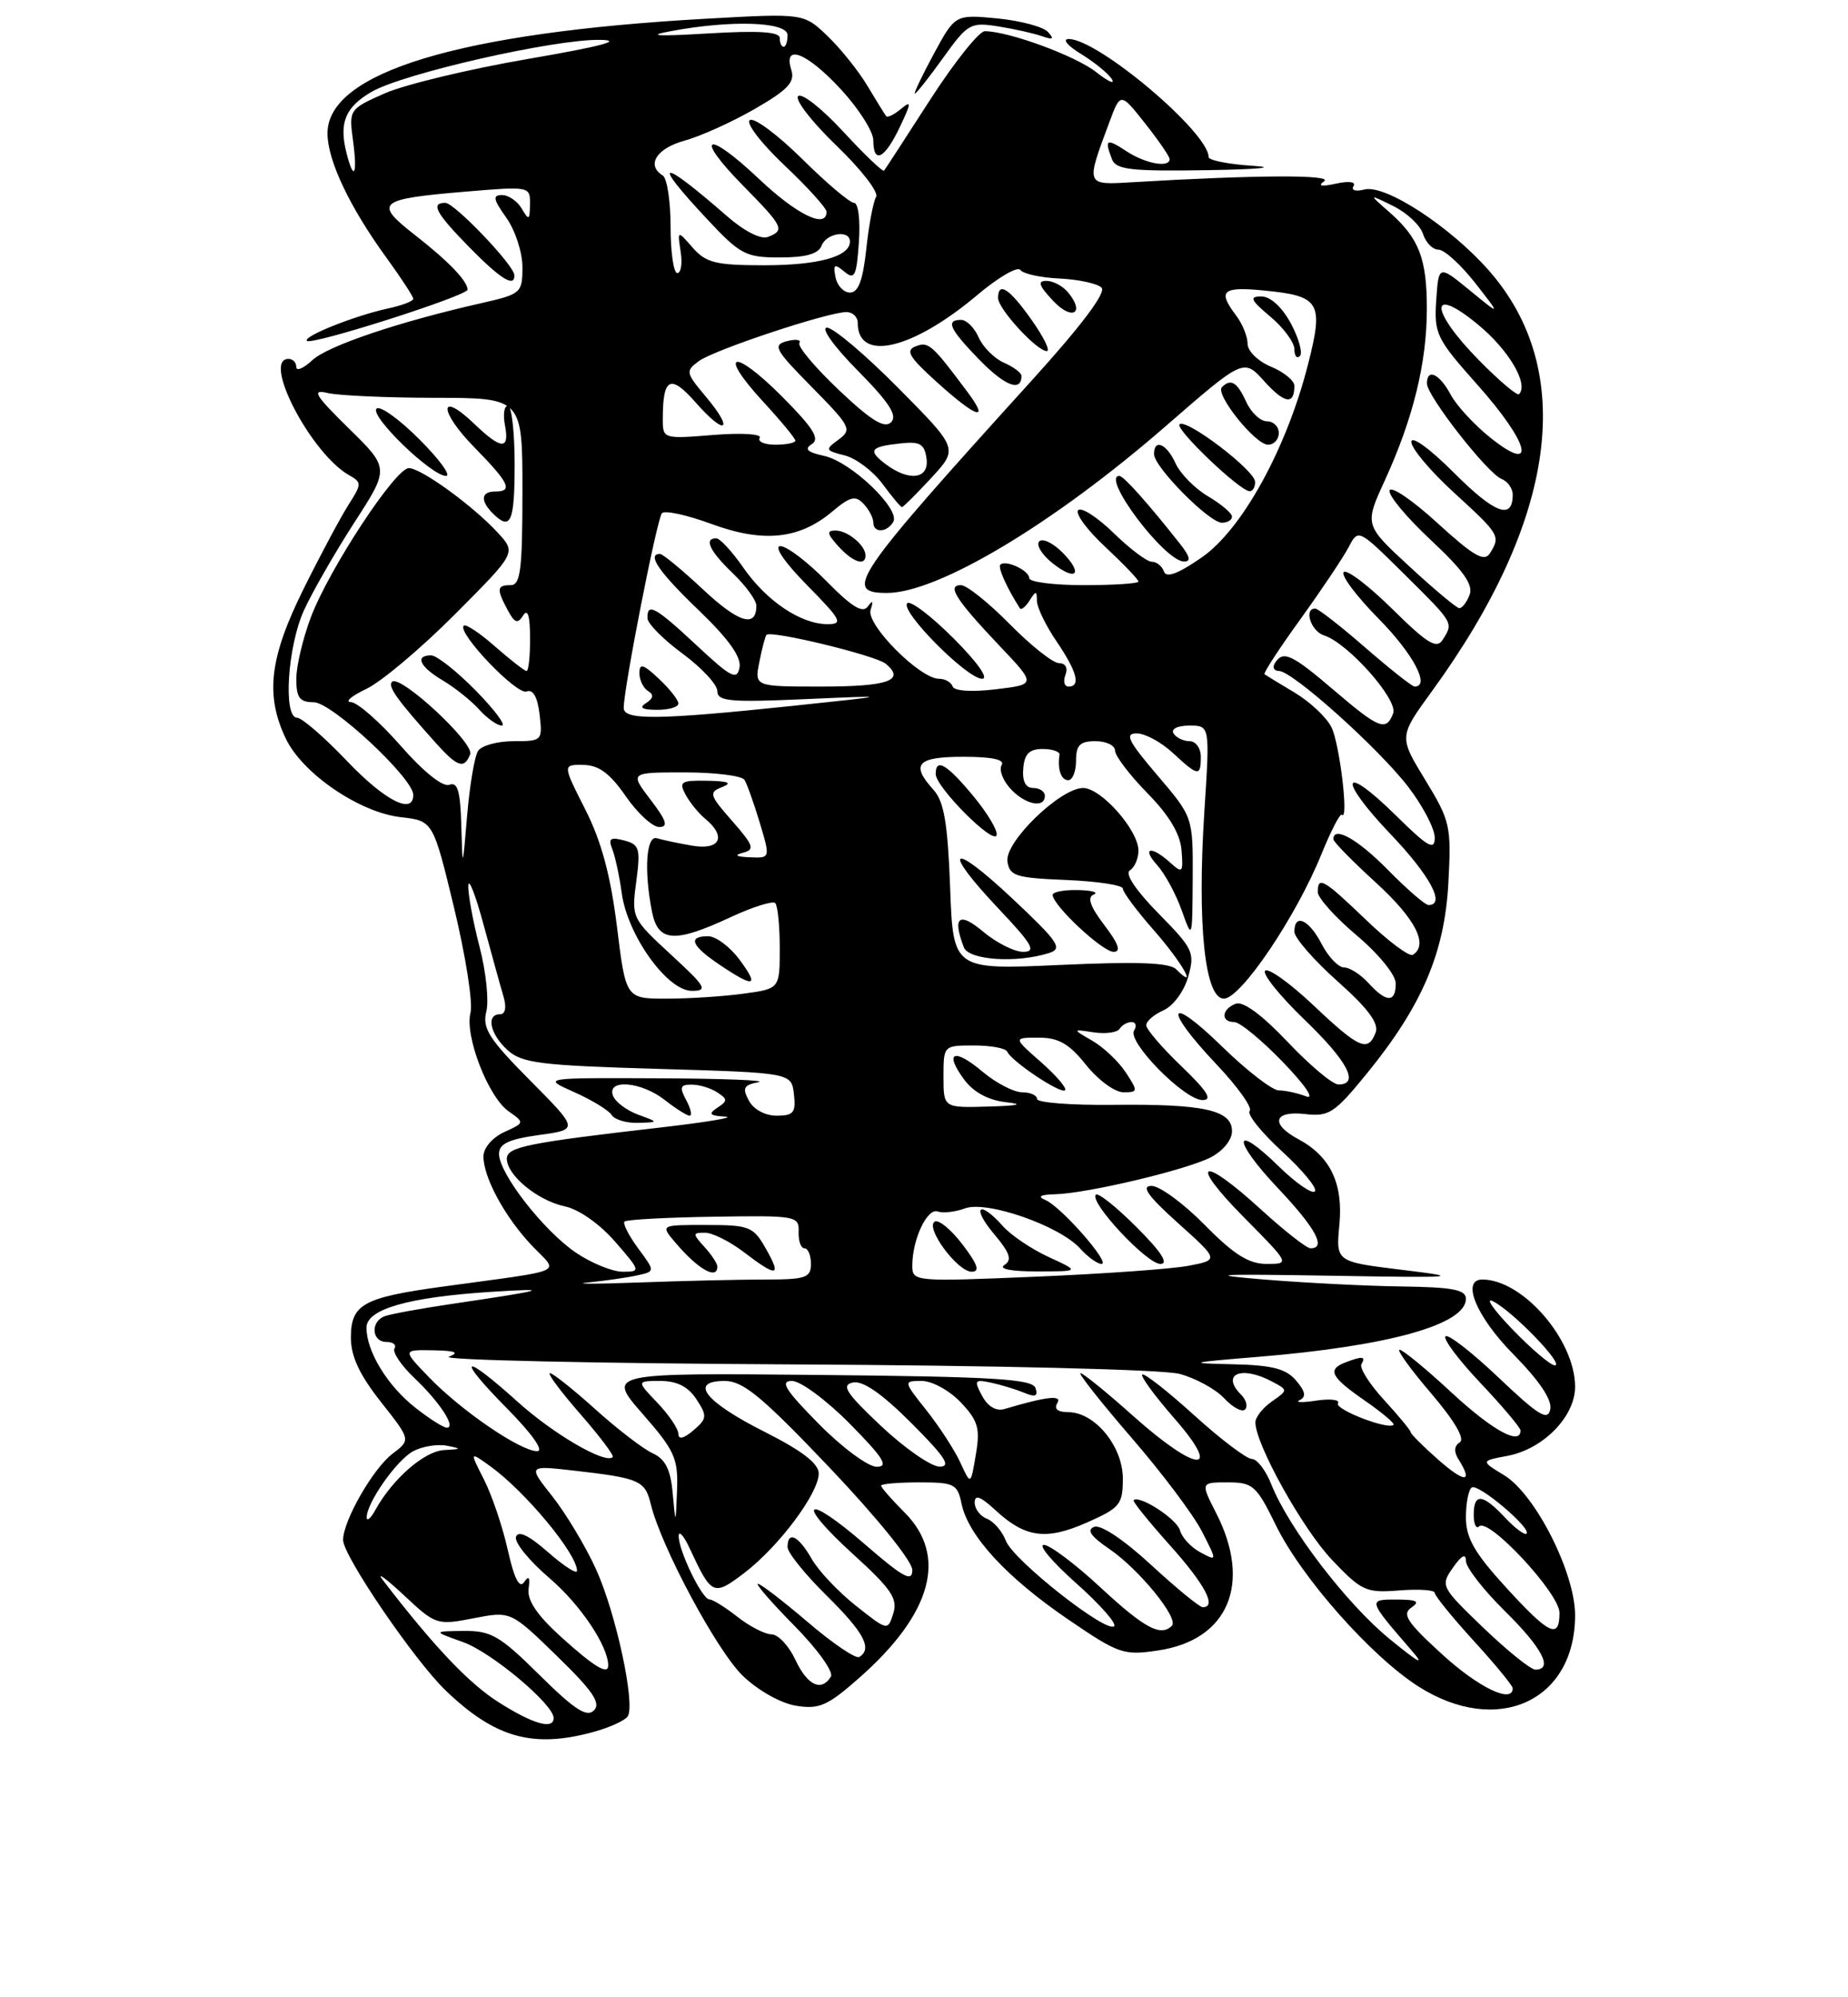 <?xml version="1.0" encoding="UTF-8" standalone="no"?>
<!DOCTYPE svg PUBLIC "-//W3C//DTD SVG 1.1//EN" "http://www.w3.org/Graphics/SVG/1.1/DTD/svg11.dtd" >
<svg xmlns="http://www.w3.org/2000/svg" xmlns:xlink="http://www.w3.org/1999/xlink" version="1.1" viewBox="0 0 237 256">
 <g >
 <path fill="currentColor"
d=" M 76.21 221.96 C 78.26 221.39 80.19 220.50 80.51 219.98 C 81.50 218.38 79.00 206.79 76.45 201.16 C 75.12 198.23 72.60 194.03 70.86 191.82 C 67.69 187.82 67.69 187.82 73.59 188.49 C 82.02 189.45 82.73 189.76 83.46 192.79 C 84.79 198.26 91.94 211.59 95.26 214.79 C 97.21 216.67 100.13 218.31 102.09 218.63 C 105.06 219.11 106.13 218.64 110.19 215.06 C 119.54 206.83 121.57 199.42 116.00 193.85 C 114.35 192.20 113.00 190.66 113.00 190.42 C 113.00 190.19 115.19 190.00 117.88 190.00 C 122.39 190.00 122.79 190.20 123.32 192.75 C 124.17 196.83 129.06 202.15 136.89 207.50 C 143.49 212.01 144.09 212.21 148.55 211.54 C 157.53 210.20 160.58 202.97 155.98 193.96 C 153.96 190.00 153.96 190.00 157.45 190.00 C 160.69 190.00 161.13 190.40 163.64 195.52 C 166.92 202.22 175.88 212.33 181.94 216.18 C 192.05 222.59 202.00 218.04 202.00 207.02 C 202.00 201.58 196.90 191.52 192.91 189.09 C 189.88 187.25 189.88 187.25 193.33 186.60 C 197.91 185.74 202.00 181.57 202.00 177.75 C 202.00 171.75 195.30 164.00 190.10 164.00 C 187.35 164.00 189.34 168.78 194.10 173.60 C 197.41 176.96 199.06 179.41 198.82 180.63 C 198.51 182.17 197.33 181.45 192.21 176.59 C 188.79 173.34 185.71 170.95 185.38 171.28 C 185.05 171.62 187.08 174.32 189.89 177.29 C 192.70 180.26 195.00 182.99 195.00 183.35 C 195.00 185.32 191.42 183.35 186.17 178.50 C 182.91 175.47 179.90 173.00 179.49 173.00 C 179.09 173.00 180.91 175.52 183.54 178.59 C 186.55 182.12 187.91 184.44 187.21 184.87 C 186.49 185.31 186.43 186.07 187.04 187.03 C 188.96 190.07 187.89 190.11 184.48 187.12 C 182.55 185.42 180.95 183.83 180.92 183.57 C 180.90 183.32 179.34 181.44 177.47 179.40 C 175.60 177.36 174.31 175.31 174.60 174.84 C 175.21 173.84 174.72 173.79 172.58 174.61 C 170.17 175.53 170.64 176.48 175.02 179.51 C 177.23 181.04 178.89 182.44 178.72 182.62 C 178.02 183.31 171.11 180.63 171.59 179.86 C 171.87 179.40 170.61 179.25 168.80 179.52 C 166.98 179.80 166.03 179.76 166.69 179.45 C 167.54 179.03 167.41 178.34 166.21 176.94 C 164.92 175.42 163.13 174.97 158.03 174.86 C 152.12 174.73 152.43 174.64 161.37 173.91 C 178.11 172.53 188.00 169.77 188.00 166.47 C 188.00 165.30 186.30 164.98 179.75 164.89 C 175.21 164.83 167.22 164.42 162.00 163.99 C 154.40 163.36 156.09 163.27 170.50 163.51 C 186.97 163.79 187.77 163.73 179.91 162.77 C 171.32 161.73 171.32 161.73 171.77 157.00 C 172.28 151.69 170.61 148.20 166.49 146.00 C 162.87 144.06 163.35 142.33 167.37 142.79 C 170.43 143.15 171.15 142.68 175.30 137.59 C 182.38 128.90 185.27 122.13 185.75 113.14 C 186.14 105.88 185.99 105.22 182.78 99.96 C 179.40 94.42 179.40 94.42 183.63 88.61 C 199.67 66.58 202.25 47.52 190.94 34.67 C 185.96 29.01 177.64 23.60 174.98 24.29 C 173.87 24.58 173.25 24.40 173.58 23.87 C 173.93 23.30 173.02 23.17 171.33 23.54 C 169.45 23.95 168.94 23.85 169.82 23.23 C 171.04 22.37 160.92 22.42 145.16 23.36 C 139.20 23.72 139.23 23.80 142.27 15.67 C 143.70 11.83 143.70 11.83 146.85 15.81 C 148.58 18.00 150.00 20.06 150.00 20.39 C 150.00 21.55 146.91 20.99 144.46 19.38 C 141.88 17.69 141.62 17.83 142.61 20.42 C 143.12 21.75 145.05 21.97 154.86 21.81 C 161.26 21.71 163.91 21.46 160.75 21.26 C 157.59 21.06 155.00 20.55 155.00 20.13 C 155.00 16.96 140.81 4.99 137.05 5.00 C 136.20 5.01 136.91 5.87 138.64 6.92 C 140.37 7.98 142.15 9.43 142.59 10.15 C 143.04 10.87 142.13 10.46 140.56 9.23 C 137.92 7.15 129.33 4.00 126.30 4.00 C 125.56 4.00 122.42 7.94 119.31 12.75 C 116.21 17.56 113.54 21.67 113.38 21.87 C 113.22 22.07 110.87 19.82 108.14 16.87 C 105.42 13.92 102.82 11.87 102.36 12.32 C 101.90 12.77 104.11 15.62 107.27 18.66 C 110.42 21.69 112.72 24.65 112.36 25.23 C 112.00 25.81 111.43 28.81 111.10 31.89 C 110.67 35.92 110.08 37.50 109.01 37.50 C 108.20 37.50 107.36 36.61 107.15 35.53 C 106.83 33.87 107.01 33.76 108.29 34.82 C 109.60 35.91 109.85 35.41 110.15 31.04 C 110.35 28.21 110.07 26.00 109.53 26.00 C 108.99 26.00 106.00 23.47 102.88 20.38 C 99.75 17.29 96.74 15.04 96.17 15.39 C 95.60 15.74 97.57 18.31 100.57 21.16 C 103.56 23.98 106.00 26.67 106.00 27.15 C 106.00 29.38 102.18 27.52 97.29 22.89 C 90.57 16.54 88.91 17.31 95.31 23.81 C 100.47 29.05 100.70 29.52 98.48 30.37 C 97.57 30.72 95.44 29.63 93.23 27.70 C 84.60 20.17 83.42 20.33 90.64 28.04 C 94.94 32.64 95.62 33.00 100.03 33.00 C 103.34 33.00 104.96 32.54 105.36 31.50 C 105.99 29.86 109.00 29.41 109.00 30.96 C 109.00 32.89 104.98 34.00 97.98 34.00 C 91.81 34.00 90.55 33.69 88.84 31.75 C 86.87 29.50 86.87 29.50 87.29 32.25 C 87.53 33.76 87.34 35.00 86.86 35.00 C 86.39 35.00 86.00 32.33 86.00 29.06 C 86.00 25.79 85.55 22.84 85.00 22.50 C 82.85 21.17 84.18 19.03 87.75 18.04 C 89.81 17.48 93.89 15.64 96.80 13.96 C 101.07 11.50 101.98 10.52 101.48 8.95 C 100.39 5.51 103.51 6.75 107.87 11.48 C 110.14 13.94 112.00 16.87 112.00 17.98 C 112.00 21.09 113.45 20.38 115.38 16.32 C 116.89 13.16 116.92 12.82 115.55 13.96 C 114.67 14.69 113.82 15.11 113.65 14.89 C 113.48 14.68 112.40 12.93 111.24 11.00 C 110.09 9.07 107.78 6.20 106.11 4.60 C 103.08 1.70 103.08 1.70 90.55 2.40 C 58.95 4.16 42.00 9.28 42.00 17.09 C 42.00 20.57 44.86 26.59 49.63 33.13 C 51.48 35.68 53.00 38.01 53.00 38.30 C 53.00 38.60 51.54 39.16 49.75 39.54 C 45.47 40.47 38.80 43.13 39.36 43.69 C 39.96 44.29 60.01 37.89 59.97 37.12 C 59.91 35.96 57.50 33.47 53.16 30.08 C 47.90 25.97 48.45 25.51 59.75 24.56 C 67.92 23.87 68.00 23.89 67.97 26.18 C 67.94 28.24 67.82 28.30 66.92 26.75 C 66.36 25.79 65.22 25.00 64.38 25.00 C 63.15 25.00 63.25 25.55 64.93 27.90 C 66.07 29.50 67.00 32.35 67.00 34.23 C 67.00 37.55 66.83 37.70 61.75 38.85 C 51.10 41.26 42.04 44.32 40.05 46.17 C 38.92 47.22 38.00 47.61 38.00 47.04 C 38.00 46.47 37.55 46.00 37.00 46.00 C 33.55 46.00 39.88 58.13 44.76 60.90 C 46.41 61.83 46.40 62.03 44.70 64.69 C 43.71 66.24 41.12 71.08 38.95 75.45 C 34.57 84.26 33.99 89.07 36.64 94.64 C 38.76 99.13 46.10 104.14 51.40 104.74 C 55.54 105.21 55.54 105.21 58.24 116.38 C 59.72 122.52 60.67 128.56 60.34 129.80 C 59.57 132.76 62.61 140.61 65.24 142.45 C 67.29 143.89 67.29 143.91 64.65 145.11 C 63.15 145.80 62.00 147.14 62.00 148.21 C 62.00 150.94 64.76 156.01 68.24 159.68 C 71.68 163.30 73.08 162.67 56.69 164.92 C 46.56 166.31 45.00 167.18 45.00 171.45 C 45.00 173.85 46.11 176.22 48.85 179.69 C 52.69 184.55 52.69 184.55 50.34 186.33 C 47.86 188.20 44.00 194.92 44.00 197.38 C 44.00 199.42 53.16 212.85 57.17 216.69 C 63.52 222.78 68.40 224.13 76.21 221.96 Z  M 65.96 35.25 C 65.89 33.95 58.28 26.00 57.11 26.00 C 55.18 26.00 55.88 27.30 60.21 31.71 C 64.20 35.78 66.05 36.92 65.96 35.25 Z  M 120.97 7.39 C 124.12 3.01 124.46 2.82 128.05 3.39 C 130.13 3.72 132.65 4.29 133.66 4.65 C 135.06 5.14 135.23 5.01 134.39 4.09 C 133.78 3.43 130.86 2.65 127.89 2.36 C 122.50 1.85 122.50 1.85 119.75 6.92 C 118.24 9.72 117.15 12.00 117.33 12.00 C 117.51 12.00 119.15 9.93 120.97 7.39 Z  M 63.93 218.17 C 60.11 215.75 55.57 210.95 49.08 202.50 C 48.24 201.40 49.44 202.27 51.75 204.42 C 55.86 208.27 56.03 208.33 60.72 207.42 C 65.50 206.49 65.50 206.49 71.43 212.26 C 76.03 216.73 77.10 218.30 76.17 219.23 C 75.25 220.15 73.68 219.13 69.21 214.71 C 64.10 209.65 62.99 209.01 59.47 209.04 C 55.50 209.09 55.50 209.09 59.38 210.47 C 63.03 211.77 71.00 218.45 71.00 220.20 C 71.00 221.74 68.35 220.98 63.93 218.17 Z  M 184.94 212.03 C 180.46 207.94 179.76 206.89 181.00 206.05 C 182.16 205.26 181.74 205.03 179.13 205.02 C 175.40 205.00 175.41 205.05 180.95 211.45 C 182.82 213.60 182.08 213.23 178.21 210.07 C 172.70 205.57 165.26 195.85 163.04 190.25 C 162.34 188.46 161.21 187.00 160.55 187.00 C 159.88 187.00 156.54 184.47 153.13 181.38 C 149.71 178.28 146.72 175.95 146.49 176.18 C 146.25 176.41 148.11 178.94 150.61 181.80 C 156.91 189.01 153.54 188.81 145.34 181.50 C 141.95 178.47 138.91 176.00 138.57 176.00 C 138.24 176.00 141.17 179.71 145.08 184.24 C 149.00 188.76 153.08 194.19 154.15 196.30 C 156.11 200.13 156.11 200.13 153.93 198.96 C 152.74 198.32 151.57 197.06 151.33 196.15 C 150.95 194.71 146.10 191.56 145.38 192.29 C 145.23 192.44 147.32 195.02 150.01 198.03 C 154.54 203.08 156.09 206.00 154.25 206.00 C 153.84 206.00 150.86 203.56 147.63 200.58 C 144.15 197.37 141.18 195.38 140.33 195.70 C 139.32 196.09 139.88 196.91 142.26 198.53 C 146.08 201.13 151.23 207.44 150.29 208.38 C 148.86 209.81 146.80 208.71 141.17 203.50 C 137.91 200.47 134.62 198.00 133.87 198.01 C 133.11 198.02 134.97 200.22 138.00 202.91 C 141.03 205.60 143.22 208.08 142.89 208.43 C 141.93 209.41 129.94 199.97 129.00 197.49 C 128.53 196.27 127.44 195.00 126.58 194.67 C 125.71 194.34 125.00 193.40 125.00 192.58 C 125.00 191.52 125.76 191.80 127.67 193.57 C 131.48 197.10 134.17 197.46 139.41 195.14 C 143.64 193.27 144.00 192.83 144.00 189.51 C 144.00 185.37 140.40 181.00 136.99 181.00 C 135.66 181.00 135.14 180.58 135.59 179.85 C 136.27 178.76 134.27 178.98 128.81 180.60 C 127.76 180.91 126.68 180.28 125.95 178.91 C 124.88 176.91 124.98 176.77 127.14 177.23 C 128.44 177.51 130.35 178.10 131.39 178.53 C 132.78 179.11 133.15 178.95 132.80 177.91 C 132.42 176.75 127.47 176.45 105.08 176.23 C 77.82 175.97 77.82 175.97 82.41 181.22 C 86.53 185.92 86.98 186.93 86.83 190.98 C 86.65 195.50 86.65 195.50 86.27 191.39 C 86.00 188.34 85.33 187.01 83.70 186.27 C 82.49 185.72 79.18 183.18 76.35 180.63 C 73.52 178.08 70.90 176.00 70.53 176.00 C 70.15 176.00 71.89 178.34 74.39 181.20 C 76.89 184.06 78.78 186.56 78.58 186.76 C 77.64 187.69 70.98 183.82 66.35 179.64 C 59.26 173.25 58.38 173.80 65.00 180.50 C 68.24 183.78 69.81 186.00 68.89 186.00 C 66.75 186.00 59.20 180.85 55.05 176.56 C 51.61 173.00 51.61 173.00 55.55 173.07 C 58.42 173.12 58.97 173.35 57.57 173.90 C 56.51 174.31 76.31 174.75 101.57 174.88 C 127.76 175.01 149.11 175.53 151.25 176.09 C 153.31 176.63 155.89 178.04 156.99 179.21 C 158.08 180.39 159.29 181.04 159.67 180.66 C 160.05 180.28 159.83 179.43 159.18 178.78 C 156.51 176.11 159.20 174.97 163.16 177.09 C 165.20 178.17 165.20 178.17 163.10 179.64 C 161.94 180.45 161.00 181.65 161.00 182.31 C 161.00 185.10 167.07 195.99 170.82 199.93 C 174.62 203.93 175.19 204.19 179.45 203.85 C 181.95 203.65 184.00 203.79 184.00 204.16 C 184.00 204.53 186.25 207.30 189.00 210.31 C 191.75 213.32 194.00 216.05 194.00 216.39 C 194.00 218.41 189.62 216.31 184.94 212.03 Z  M 102.00 212.73 C 101.17 210.95 99.80 209.49 98.95 209.48 C 98.10 209.47 96.13 208.46 94.57 207.23 C 93.01 206.00 91.39 205.00 90.98 205.00 C 90.04 205.00 86.99 198.68 87.04 196.85 C 87.06 196.11 87.71 196.85 88.47 198.50 C 91.27 204.52 91.50 204.62 95.49 201.58 C 99.89 198.22 105.00 191.39 105.00 188.86 C 105.00 187.59 102.87 185.95 98.13 183.56 C 90.40 179.67 88.29 177.00 92.94 177.00 C 95.30 177.00 97.71 178.99 106.41 188.13 C 112.49 194.53 117.00 200.10 117.00 201.23 C 117.00 202.83 115.86 202.21 110.96 197.97 C 103.16 191.21 101.86 192.35 109.48 199.27 C 114.32 203.67 115.16 204.92 114.56 206.80 C 113.85 209.04 113.84 209.04 109.75 205.80 C 107.50 204.02 104.94 201.31 104.08 199.78 C 102.40 196.84 101.00 196.16 101.00 198.29 C 101.00 199.00 103.25 201.79 106.00 204.50 C 110.80 209.23 111.92 211.32 110.20 212.38 C 109.76 212.65 106.80 210.65 103.62 207.93 C 100.44 205.22 97.55 203.00 97.20 203.00 C 96.85 203.00 98.97 205.43 101.90 208.40 C 104.85 211.39 106.93 214.30 106.56 214.90 C 105.34 216.88 103.53 216.02 102.00 212.73 Z  M 72.00 209.85 C 68.88 207.03 67.59 205.12 67.79 203.64 C 68.00 202.15 67.82 201.89 67.21 202.79 C 66.62 203.66 65.94 202.33 65.12 198.66 C 64.46 195.69 63.08 191.63 62.07 189.64 C 60.23 186.03 60.23 186.03 62.86 187.92 C 67.35 191.15 74.00 199.15 74.00 201.33 C 74.00 201.81 72.33 200.74 70.30 198.96 C 67.84 196.80 66.46 196.13 66.17 196.98 C 65.94 197.68 67.89 200.08 70.51 202.31 C 74.42 205.66 78.00 210.99 78.00 213.47 C 78.00 214.73 76.21 213.65 72.00 209.85 Z  M 190.25 208.65 C 184.78 203.39 184.71 203.25 186.34 200.92 C 187.44 199.35 188.00 199.06 188.00 200.07 C 188.00 200.90 190.25 203.79 193.00 206.50 C 197.79 211.22 199.24 214.00 196.91 214.00 C 196.31 214.00 193.32 211.59 190.25 208.65 Z  M 193.10 203.42 C 189.09 199.03 188.00 197.12 188.00 194.48 C 188.00 192.63 188.34 190.91 188.76 190.65 C 189.61 190.13 196.44 195.90 195.77 196.57 C 195.53 196.80 194.29 195.87 193.00 194.50 C 190.12 191.43 189.00 191.34 189.00 194.17 C 189.00 195.36 189.31 196.02 189.69 195.64 C 190.89 194.45 200.00 204.23 200.00 206.71 C 200.00 210.16 198.69 209.54 193.10 203.42 Z  M 47.03 194.50 C 46.99 192.67 50.86 187.14 53.00 186.00 C 54.16 185.38 56.09 185.07 57.30 185.30 C 59.26 185.68 59.22 185.74 56.94 185.86 C 54.42 186.00 50.35 189.55 48.16 193.50 C 47.56 194.60 47.05 195.05 47.03 194.50 Z  M 123.18 187.50 C 122.46 185.92 120.51 182.91 118.85 180.81 C 115.83 177.00 115.83 177.00 118.23 177.00 C 119.55 177.00 121.79 178.24 123.22 179.75 C 125.44 182.10 125.72 183.07 125.15 186.43 C 124.49 190.37 124.49 190.37 123.18 187.50 Z  M 105.00 182.50 C 100.70 178.14 99.98 177.00 101.57 177.00 C 102.67 177.00 106.01 179.47 109.00 182.50 C 113.30 186.86 114.02 188.00 112.43 188.00 C 111.33 188.00 107.99 185.53 105.00 182.50 Z  M 113.00 182.78 C 108.48 178.52 107.84 177.53 109.39 177.20 C 110.66 176.93 113.11 178.63 116.88 182.40 C 121.24 186.76 122.04 188.00 120.49 187.98 C 119.40 187.97 116.03 185.63 113.00 182.78 Z  M 87.00 183.79 C 87.00 183.14 85.79 181.35 84.31 179.80 C 81.63 177.00 81.63 177.00 84.70 177.00 C 86.82 177.00 88.25 177.73 89.31 179.34 C 90.72 181.50 90.69 181.82 88.92 183.34 C 87.70 184.38 87.00 184.55 87.00 183.79 Z  M 53.23 180.40 C 49.67 177.59 47.00 173.21 47.00 170.17 C 47.00 167.79 52.39 166.25 63.12 165.57 C 70.91 165.08 70.10 165.33 58.06 167.11 C 53.97 167.71 50.04 168.43 49.31 168.71 C 47.48 169.42 47.67 172.00 49.56 172.00 C 50.42 172.00 50.88 172.38 50.59 172.85 C 50.31 173.31 51.44 175.00 53.12 176.60 C 56.42 179.73 58.55 183.01 57.29 182.99 C 56.85 182.98 55.03 181.82 53.23 180.40 Z  M 193.96 170.38 C 191.51 167.84 190.40 166.23 191.50 166.80 C 194.09 168.14 200.70 175.00 199.40 175.00 C 198.86 175.00 196.41 172.92 193.96 170.38 Z  M 75.50 164.37 C 77.70 164.15 80.52 163.74 81.76 163.46 C 84.03 162.96 84.03 162.96 81.83 159.99 C 80.63 158.36 79.85 156.82 80.09 156.57 C 80.34 156.32 85.49 156.04 91.52 155.95 C 102.11 155.78 102.50 155.85 102.42 157.89 C 102.38 159.05 102.71 160.00 103.17 160.00 C 103.63 160.00 104.00 160.90 104.00 162.00 C 104.00 163.77 103.33 164.00 98.16 164.00 C 94.94 164.00 87.63 164.17 81.91 164.38 C 76.18 164.59 73.30 164.58 75.50 164.37 Z  M 92.00 162.33 C 92.00 161.96 91.26 160.83 90.35 159.83 C 88.80 158.12 88.81 158.00 90.41 158.00 C 91.36 158.00 93.61 159.12 95.41 160.50 C 99.68 163.76 100.28 163.65 98.20 160.01 C 96.61 157.21 96.10 157.01 90.60 157.01 C 84.69 157.00 84.69 157.00 86.60 159.25 C 89.50 162.68 92.00 164.11 92.00 162.33 Z  M 117.00 162.21 C 117.00 158.86 118.91 154.80 120.26 155.28 C 120.94 155.52 122.52 155.34 123.76 154.88 C 126.54 153.85 135.88 157.10 138.52 160.02 C 139.50 161.11 140.74 162.00 141.26 162.00 C 142.52 162.00 136.11 154.69 134.09 153.82 C 133.00 153.36 133.39 153.12 135.30 153.07 C 139.42 152.97 152.07 149.97 155.25 148.35 C 156.83 147.54 158.00 146.12 158.00 144.99 C 158.00 142.28 154.40 141.48 142.75 141.61 C 137.39 141.67 133.00 141.33 133.00 140.86 C 133.00 140.39 132.13 140.00 131.08 140.00 C 130.02 140.00 127.75 138.82 126.03 137.38 C 122.35 134.27 121.03 134.82 123.65 138.37 C 124.85 139.99 126.73 141.01 129.00 141.27 C 131.38 141.54 130.66 141.72 126.75 141.83 C 121.00 142.00 121.00 142.00 121.00 138.00 C 121.00 134.01 121.01 134.00 124.92 134.00 C 127.07 134.00 128.98 134.35 129.17 134.79 C 129.69 136.02 136.06 140.27 136.59 139.74 C 136.85 139.48 135.46 137.86 133.50 136.13 C 129.93 133.00 129.93 133.00 133.22 133.00 C 135.77 133.00 137.12 133.78 139.29 136.50 C 140.83 138.43 142.98 140.00 144.07 140.00 C 145.96 140.00 145.97 139.89 144.38 137.46 C 143.46 136.06 141.54 134.24 140.11 133.41 C 137.50 131.90 137.50 131.90 140.27 132.32 C 141.80 132.54 143.29 132.34 143.58 131.87 C 143.88 131.39 144.57 131.00 145.12 131.00 C 145.67 131.00 145.81 131.49 145.44 132.09 C 144.55 133.54 151.90 141.00 154.22 141.00 C 155.56 141.00 154.84 139.86 151.52 136.67 C 149.03 134.29 147.00 131.92 147.00 131.41 C 147.00 130.89 148.00 130.03 149.22 129.49 C 150.47 128.93 151.86 127.05 152.38 125.20 C 153.26 122.09 153.03 121.60 148.56 117.07 C 145.64 114.09 144.23 111.98 144.90 111.56 C 145.51 111.19 146.00 110.04 146.00 109.02 C 146.00 106.41 141.22 101.00 138.91 101.00 C 135.98 101.00 128.84 107.92 129.20 110.41 C 129.47 112.28 130.27 112.53 136.75 112.79 C 140.74 112.96 144.00 113.45 144.00 113.90 C 144.00 114.35 145.80 116.76 148.00 119.26 C 151.58 123.33 153.76 127.16 150.83 124.23 C 149.98 123.38 145.84 123.23 135.95 123.68 C 122.24 124.30 122.24 124.30 121.85 113.73 C 121.54 105.51 121.07 102.74 119.73 101.25 C 116.74 97.95 117.59 97.00 123.56 97.00 C 127.23 97.00 128.89 97.36 128.46 98.06 C 128.10 98.65 128.59 100.00 129.56 101.06 C 131.42 103.12 134.00 103.67 134.00 102.00 C 134.00 101.45 133.33 101.00 132.51 101.00 C 131.53 101.00 131.09 100.14 131.23 98.50 C 131.38 96.62 132.01 96.00 133.72 96.00 C 134.97 96.00 135.95 96.34 135.88 96.75 C 135.59 98.58 136.08 100.00 137.00 100.00 C 137.55 100.00 138.00 98.88 138.00 97.50 C 138.00 95.50 138.50 95.00 140.50 95.00 C 141.88 95.00 143.00 95.55 143.00 96.21 C 143.00 96.88 144.86 99.32 147.14 101.65 C 149.94 104.50 151.36 106.88 151.53 108.99 C 151.76 111.88 151.65 111.99 150.06 110.55 C 147.61 108.33 146.35 108.63 148.44 110.93 C 149.40 112.00 150.80 114.58 151.55 116.68 C 152.91 120.49 152.91 120.49 152.96 112.61 C 153.00 104.72 153.00 104.72 148.42 99.36 C 144.68 94.98 144.20 94.00 145.78 94.00 C 146.84 94.00 148.92 95.12 150.41 96.50 C 153.66 99.52 154.00 99.57 154.00 97.00 C 154.00 95.90 153.35 95.00 152.56 95.00 C 151.77 95.00 150.84 94.55 150.50 94.00 C 150.15 93.43 151.02 93.00 152.53 93.00 C 155.17 93.00 155.17 93.00 154.46 103.93 C 153.52 118.48 154.51 128.00 156.96 128.00 C 159.12 128.00 166.19 117.55 169.45 109.53 C 170.68 106.50 171.87 104.20 172.09 104.43 C 173.00 105.34 171.81 95.34 170.76 93.22 C 170.14 91.96 168.02 89.97 166.06 88.79 C 164.10 87.62 162.35 86.55 162.17 86.42 C 161.99 86.29 164.07 83.10 166.79 79.34 C 169.50 75.58 172.28 71.43 172.96 70.13 C 174.20 67.76 174.20 67.76 180.10 73.60 C 186.49 79.92 186.41 79.80 185.02 82.00 C 184.25 83.23 183.06 82.50 178.56 78.06 C 175.53 75.07 172.73 72.94 172.33 73.33 C 171.94 73.73 173.95 76.41 176.81 79.31 C 181.23 83.79 183.47 88.00 181.42 88.00 C 181.10 88.00 178.26 85.75 175.09 83.00 C 171.93 80.25 169.04 78.00 168.67 78.00 C 167.17 78.00 168.13 80.91 169.80 81.44 C 172.87 82.41 179.33 89.70 178.67 91.43 C 177.77 93.77 176.88 93.43 171.11 88.50 C 165.63 83.82 164.54 83.32 163.50 85.00 C 163.16 85.55 163.39 86.00 164.02 86.00 C 165.75 86.00 176.83 95.93 180.63 100.89 C 182.48 103.31 184.00 106.22 184.00 107.36 C 184.00 109.07 183.14 108.58 179.02 104.52 C 172.04 97.65 171.46 99.70 178.34 106.92 C 183.40 112.22 185.43 116.00 183.21 116.00 C 182.77 116.00 180.43 113.97 178.00 111.50 C 174.13 107.56 171.00 105.80 171.00 107.57 C 171.00 107.89 173.47 110.41 176.50 113.17 C 181.55 117.79 183.24 121.11 181.19 122.38 C 180.75 122.66 178.06 120.66 175.23 117.94 C 169.72 112.66 169.00 112.24 169.00 114.34 C 169.00 115.08 171.25 117.58 174.00 119.90 C 176.83 122.29 179.00 124.96 179.00 126.06 C 179.00 128.55 177.79 128.52 175.50 126.00 C 174.50 124.90 173.10 124.00 172.37 124.00 C 171.65 124.00 170.35 122.65 169.50 121.00 C 167.87 117.85 166.00 117.01 166.00 119.42 C 166.00 120.20 168.49 123.06 171.53 125.77 C 175.45 129.26 176.87 131.17 176.42 132.35 C 175.44 134.90 174.31 134.40 168.43 128.84 C 165.43 126.01 162.65 124.02 162.25 124.42 C 161.85 124.81 164.11 127.62 167.26 130.66 C 172.84 136.02 174.41 139.00 171.65 139.00 C 170.90 139.00 167.97 136.54 165.13 133.54 C 161.84 130.07 159.42 128.29 158.48 128.65 C 156.66 129.34 156.52 131.00 158.29 131.00 C 159.00 131.00 161.81 133.31 164.54 136.14 C 167.42 139.13 168.66 140.97 167.50 140.52 C 166.40 140.10 164.82 139.76 164.00 139.76 C 163.18 139.76 159.91 137.24 156.75 134.16 C 149.70 127.29 149.09 129.10 155.99 136.40 C 158.74 139.30 160.66 142.00 160.27 142.40 C 159.88 142.79 161.74 145.12 164.42 147.58 C 167.10 150.04 168.99 152.34 168.63 152.71 C 168.26 153.07 166.18 151.63 164.00 149.50 C 158.08 143.72 157.99 146.05 163.89 152.29 C 168.73 157.41 170.14 160.00 168.08 160.00 C 167.57 160.00 164.70 157.75 161.69 155.00 C 154.01 147.98 152.33 148.75 159.50 156.00 C 165.44 162.00 165.44 162.00 162.43 162.00 C 160.15 162.00 158.24 160.80 154.50 157.00 C 151.79 154.25 148.72 152.00 147.68 152.00 C 146.29 152.00 147.20 153.28 151.06 156.75 C 156.34 161.49 156.34 161.49 152.42 162.24 C 150.26 162.65 141.41 163.28 132.75 163.64 C 117.24 164.29 117.00 164.27 117.00 162.21 Z  M 123.44 159.51 C 121.98 157.59 120.37 156.27 119.87 156.58 C 118.62 157.35 122.79 163.00 124.62 163.00 C 125.70 163.00 125.39 162.06 123.44 159.51 Z  M 134.50 161.12 C 132.30 160.11 129.64 158.32 128.60 157.14 C 125.57 153.74 124.54 154.66 127.47 158.15 C 129.53 160.59 129.83 161.49 128.81 162.14 C 128.02 162.64 129.69 162.97 133.00 162.96 C 138.50 162.96 138.50 162.96 134.50 161.12 Z  M 145.77 157.30 C 143.19 154.71 140.83 152.83 140.54 153.13 C 139.64 154.03 147.06 162.00 148.81 162.00 C 149.93 162.00 148.93 160.45 145.77 157.30 Z  M 134.54 122.15 C 136.33 121.58 135.77 120.75 129.79 115.13 C 121.83 107.67 120.68 108.67 128.15 116.56 C 132.41 121.07 132.94 122.00 131.22 122.00 C 130.08 122.00 127.77 120.83 126.08 119.41 C 122.99 116.81 122.11 117.52 123.61 121.42 C 124.24 123.07 130.38 123.48 134.54 122.15 Z  M 141.63 118.58 C 139.81 116.19 139.40 115.01 140.26 114.66 C 140.94 114.38 140.04 114.12 138.25 114.08 C 136.46 114.04 135.00 114.32 135.00 114.70 C 135.00 116.03 141.39 122.00 142.81 122.00 C 143.81 122.00 143.46 120.98 141.63 118.58 Z  M 124.83 102.04 C 121.41 97.92 120.00 97.10 120.00 99.21 C 120.00 100.88 127.40 108.31 127.81 107.06 C 128.00 106.50 126.65 104.24 124.83 102.04 Z  M 73.85 160.55 C 69.69 157.72 64.00 150.41 64.00 147.90 C 64.00 146.60 65.23 146.02 69.11 145.48 C 74.23 144.78 74.23 144.78 67.98 138.48 C 62.69 133.15 61.83 131.79 62.37 129.65 C 62.72 128.26 62.33 124.53 61.50 121.35 C 60.68 118.18 60.02 114.66 60.06 113.54 C 60.09 112.42 60.97 114.65 62.01 118.50 C 63.06 122.35 64.21 126.51 64.58 127.75 C 64.98 129.13 64.80 130.00 64.12 130.00 C 62.30 130.00 62.84 132.55 65.10 134.60 C 66.94 136.27 69.32 136.56 84.35 137.00 C 101.50 137.50 101.50 137.50 101.82 140.25 C 102.09 142.61 101.77 143.00 99.60 143.00 C 98.12 143.00 96.64 142.20 96.04 141.07 C 95.17 139.46 95.37 139.07 97.25 138.71 C 98.49 138.47 92.75 138.24 84.50 138.21 C 69.50 138.14 69.50 138.14 73.64 139.98 C 75.91 140.99 78.07 142.31 78.44 142.91 C 78.82 143.51 80.33 143.96 81.81 143.92 C 84.50 143.84 84.50 143.84 81.84 142.87 C 80.37 142.33 78.92 141.24 78.62 140.45 C 77.77 138.25 82.25 138.62 85.27 141.00 C 86.67 142.10 88.10 143.00 88.44 143.00 C 88.79 143.00 88.59 142.10 88.00 141.00 C 87.11 139.35 87.24 139.00 88.71 139.02 C 89.70 139.02 91.17 139.47 92.00 140.02 C 93.33 140.89 93.33 141.11 92.00 141.98 C 90.79 142.78 90.99 143.00 93.00 143.12 C 94.38 143.20 90.78 143.81 85.00 144.48 C 67.61 146.48 65.00 147.00 65.00 148.52 C 65.00 150.64 68.97 153.89 72.43 154.62 C 74.22 154.99 76.90 156.87 78.87 159.13 C 82.17 162.93 82.19 163.00 79.85 163.00 C 78.54 163.00 75.84 161.90 73.85 160.55 Z  M 79.12 118.75 C 78.30 112.19 77.13 107.83 75.06 103.75 C 72.14 98.00 72.14 98.00 74.82 98.04 C 76.79 98.07 78.22 99.12 80.24 102.04 C 81.75 104.22 83.68 106.00 84.54 106.00 C 85.74 106.00 85.49 105.20 83.43 102.50 C 80.76 99.00 80.76 99.00 87.82 99.00 C 91.71 99.00 95.15 99.43 95.48 99.96 C 95.81 100.50 96.69 102.97 97.44 105.46 C 98.80 110.00 98.80 110.00 96.15 109.88 C 94.40 109.81 94.10 109.61 95.28 109.30 C 96.84 108.90 96.66 108.38 93.90 105.23 C 90.97 101.90 90.87 101.56 92.61 100.88 C 93.97 100.35 93.43 100.12 90.71 100.07 C 87.35 100.01 87.04 100.20 87.91 101.83 C 88.45 102.84 89.59 104.25 90.45 104.95 C 93.22 107.25 92.35 109.01 88.75 108.39 C 86.96 108.08 84.94 107.65 84.25 107.44 C 82.87 107.02 82.57 111.58 83.62 116.88 C 84.40 120.76 86.50 120.91 93.67 117.57 C 96.51 116.25 99.10 115.43 99.42 115.75 C 99.74 116.07 100.00 118.67 100.00 121.53 C 100.00 126.73 100.00 126.73 95.36 127.36 C 92.81 127.71 88.37 128.00 85.49 128.00 C 80.26 128.00 80.26 128.00 79.12 118.75 Z  M 86.03 122.34 C 81.03 117.73 80.98 117.62 81.60 112.98 C 82.16 108.74 82.01 108.24 80.03 107.72 C 78.28 107.26 77.98 107.48 78.52 108.82 C 78.89 109.75 79.44 112.30 79.74 114.50 C 80.48 119.89 85.58 127.00 88.72 127.00 C 90.84 127.00 90.54 126.49 86.03 122.34 Z  M 94.84 123.00 C 93.62 121.35 91.81 120.00 90.81 120.00 C 88.16 120.00 88.65 121.21 92.29 123.66 C 96.76 126.66 97.42 126.49 94.84 123.00 Z  M 59.16 105.78 C 59.04 101.37 58.68 100.18 57.62 100.59 C 56.79 100.91 54.29 98.91 51.37 95.57 C 48.69 92.52 45.83 90.01 45.00 89.99 C 44.17 89.97 45.08 89.20 47.00 88.29 C 48.92 87.37 54.03 83.07 58.35 78.73 C 66.21 70.85 66.21 70.85 63.85 68.29 C 60.69 64.85 54.01 60.00 52.43 60.00 C 50.71 60.00 42.22 72.91 39.88 79.08 C 38.85 81.80 38.00 85.37 38.00 87.01 C 38.00 89.44 38.42 90.00 40.25 90.01 C 42.56 90.03 53.00 99.75 53.00 101.88 C 53.00 104.50 49.34 102.62 44.46 97.50 C 41.57 94.47 38.72 92.00 38.11 92.00 C 36.29 92.00 36.87 82.89 38.97 78.25 C 40.03 75.92 42.94 70.86 45.42 67.01 C 49.95 60.02 49.95 60.02 44.72 54.90 C 40.37 50.62 39.92 49.87 42.00 50.37 C 43.38 50.70 49.56 50.98 55.75 50.99 C 67.00 51.00 67.00 51.00 67.00 63.00 C 67.00 73.00 66.75 75.00 65.50 75.00 C 63.71 75.00 63.65 75.48 65.11 78.20 C 66.00 79.86 66.39 80.00 67.09 78.89 C 67.68 77.96 67.97 78.92 67.98 81.75 C 67.99 84.09 67.79 86.00 67.53 86.00 C 67.28 86.00 65.46 84.59 63.50 82.87 C 61.54 81.14 59.73 79.94 59.47 80.19 C 58.59 81.08 66.26 89.11 67.53 88.63 C 68.36 88.31 68.93 89.31 69.20 91.57 C 69.59 94.94 69.53 95.00 65.86 95.00 C 63.80 95.00 61.75 95.56 61.31 96.25 C 60.86 96.94 60.24 100.65 59.91 104.50 C 59.32 111.50 59.32 111.50 59.16 105.78 Z  M 60.30 96.67 C 60.85 95.23 51.29 86.38 50.28 87.39 C 49.69 87.97 50.91 89.68 55.91 95.25 C 58.67 98.33 59.55 98.61 60.30 96.67 Z  M 61.00 88.50 C 58.57 86.03 56.00 84.00 55.29 84.00 C 53.15 84.00 53.83 85.47 56.78 87.21 C 58.30 88.11 60.40 89.78 61.43 90.92 C 62.46 92.07 63.78 93.00 64.36 93.00 C 64.94 93.00 63.43 90.97 61.00 88.50 Z  M 66.00 59.50 C 66.00 55.38 65.61 52.00 65.14 52.00 C 64.66 52.00 64.49 53.12 64.76 54.50 C 65.37 57.71 64.30 57.66 60.82 54.32 C 56.26 49.96 56.25 52.66 60.81 57.31 C 65.32 61.91 65.84 63.00 63.50 63.00 C 61.69 63.00 61.57 64.17 63.20 65.80 C 65.49 68.09 66.00 66.96 66.00 59.50 Z  M 53.77 56.30 C 51.19 53.71 48.72 51.95 48.29 52.38 C 47.37 53.29 55.33 61.00 57.20 61.00 C 57.90 61.00 56.36 58.88 53.77 56.30 Z  M 79.99 90.75 C 79.97 88.30 84.25 66.49 84.89 65.78 C 85.25 65.38 88.09 66.00 91.22 67.15 C 97.87 69.60 102.50 69.13 106.72 65.58 C 109.02 63.64 109.72 63.47 110.75 64.58 C 111.44 65.31 112.00 66.38 112.00 66.96 C 112.00 68.33 113.70 68.30 114.55 66.91 C 115.54 65.31 109.17 59.20 105.72 58.44 C 103.52 57.96 103.10 57.55 104.12 56.92 C 105.18 56.25 104.30 54.85 100.29 50.82 C 94.02 44.54 91.97 45.07 97.85 51.46 C 100.13 53.93 102.00 56.19 102.00 56.48 C 102.00 56.76 100.85 57.00 99.44 57.00 C 98.03 57.00 97.13 56.60 97.43 56.12 C 97.74 55.62 95.13 55.46 91.49 55.75 C 85.06 56.27 85.00 56.25 85.00 53.72 C 85.00 48.38 85.97 47.90 89.22 51.59 C 93.03 55.94 94.24 55.26 90.53 50.85 C 87.94 47.77 87.89 47.55 89.63 46.28 C 91.61 44.83 106.18 40.00 108.55 40.00 C 109.35 40.00 110.00 40.62 110.00 41.38 C 110.00 46.47 117.01 44.83 125.35 37.80 C 128.02 35.55 130.49 34.11 130.85 34.60 C 131.21 35.10 133.48 35.59 135.90 35.70 C 138.33 35.82 140.74 36.34 141.27 36.87 C 141.89 37.49 138.68 41.75 132.37 48.71 C 109.41 74.03 108.06 76.00 113.75 76.00 C 120.29 76.00 135.10 67.14 149.50 54.62 C 159.50 45.93 159.50 45.93 162.16 48.89 C 164.75 51.75 166.00 51.94 166.00 49.45 C 166.00 48.79 164.65 47.68 163.00 47.00 C 161.34 46.31 160.00 45.00 160.00 44.07 C 160.00 43.14 159.34 41.51 158.53 40.44 C 156.13 37.27 156.74 36.72 162.06 37.23 C 169.31 37.93 169.79 38.73 167.73 46.78 C 164.97 57.57 159.27 67.90 154.10 71.46 C 151.09 73.55 149.57 74.11 149.27 73.25 C 149.03 72.56 148.33 72.00 147.71 72.00 C 147.09 72.00 144.89 70.34 142.81 68.31 C 140.73 66.29 138.69 64.97 138.27 65.39 C 137.86 65.81 139.42 67.94 141.76 70.11 C 144.09 72.29 146.00 74.28 146.00 74.54 C 146.00 74.79 142.85 75.00 139.00 75.00 C 135.15 75.00 132.00 74.60 132.00 74.11 C 132.00 73.12 128.96 71.70 128.29 72.38 C 127.94 72.72 129.15 75.41 130.80 77.97 C 130.97 78.23 131.53 77.78 132.04 76.97 C 132.85 75.69 132.97 75.69 132.98 77.02 C 132.99 77.85 134.12 80.19 135.50 82.21 C 138.13 86.09 138.64 88.00 137.03 88.00 C 136.50 88.00 136.32 87.33 136.64 86.50 C 136.98 85.61 136.65 85.00 135.82 85.00 C 135.05 85.00 132.21 82.75 129.50 80.00 C 126.79 77.25 123.97 75.00 123.24 75.00 C 121.39 75.00 122.57 76.85 128.19 82.78 C 132.89 87.73 132.89 87.73 127.69 88.35 C 124.61 88.72 122.36 88.57 122.17 87.98 C 121.98 87.44 121.20 87.00 120.42 87.00 C 117.97 87.00 111.06 80.05 111.65 78.18 C 112.03 77.01 111.92 76.87 111.29 77.74 C 110.64 78.65 109.22 77.78 105.99 74.49 C 103.57 72.02 100.91 70.00 100.08 70.00 C 99.20 70.00 100.61 72.07 103.50 75.00 C 107.90 79.47 108.18 80.00 106.12 80.00 C 102.71 80.00 98.30 77.04 95.34 72.77 C 93.90 70.70 92.34 69.00 91.86 69.00 C 90.23 69.00 91.01 70.63 94.00 73.50 C 95.65 75.08 97.00 76.94 97.00 77.63 C 97.00 80.52 94.73 79.83 90.16 75.55 C 87.48 73.05 85.00 71.00 84.65 71.00 C 82.91 71.00 84.50 73.32 89.61 78.22 C 93.46 81.92 95.10 84.22 94.84 85.56 C 94.52 87.23 93.76 86.84 89.38 82.75 C 84.05 77.78 82.97 77.18 83.04 79.25 C 83.06 79.94 85.09 81.98 87.54 83.78 C 89.99 85.59 92.00 87.75 92.00 88.59 C 92.00 89.89 93.63 90.04 103.25 89.61 C 114.50 89.12 114.50 89.12 101.50 90.49 C 84.50 92.27 80.00 92.33 79.99 90.75 Z  M 87.00 90.17 C 87.00 89.72 85.88 88.29 84.50 87.00 C 82.50 85.12 82.00 84.98 82.00 86.27 C 82.00 87.16 82.50 88.19 83.11 88.57 C 83.88 89.04 83.80 89.51 82.86 90.11 C 81.91 90.71 82.33 90.97 84.25 90.98 C 85.76 90.99 87.00 90.63 87.00 90.17 Z  M 122.27 81.80 C 119.41 78.94 116.75 76.92 116.35 77.32 C 115.38 78.29 124.01 87.00 125.95 87.00 C 126.85 87.00 125.34 84.87 122.27 81.80 Z  M 136.22 70.78 C 135.03 69.59 133.71 68.96 133.28 69.39 C 132.85 69.82 133.58 71.04 134.89 72.11 C 138.00 74.63 139.04 73.59 136.22 70.78 Z  M 111.00 71.20 C 111.00 69.90 108.71 68.00 107.15 68.00 C 105.99 68.00 106.06 68.41 107.50 70.00 C 109.36 72.05 111.00 72.62 111.00 71.20 Z  M 151.32 69.69 C 147.30 64.59 144.10 61.00 143.56 61.00 C 141.12 61.00 149.33 71.91 151.82 71.97 C 152.77 71.99 152.63 71.34 151.32 69.69 Z  M 158.00 66.22 C 158.00 65.78 156.62 64.62 154.94 63.62 C 153.25 62.63 151.38 60.73 150.77 59.41 C 149.62 56.87 148.00 56.17 148.00 58.21 C 148.00 59.85 155.08 67.00 156.70 67.00 C 157.42 67.00 158.00 66.65 158.00 66.22 Z  M 119.44 61.25 C 122.90 57.50 122.90 57.50 115.22 49.75 C 111.00 45.49 106.88 42.00 106.06 42.00 C 105.22 42.00 106.93 44.39 109.99 47.49 C 114.04 51.59 115.13 53.27 114.28 54.12 C 113.44 54.96 111.73 53.92 107.59 50.00 C 104.54 47.11 102.26 44.40 102.52 43.97 C 102.79 43.54 102.07 43.43 100.92 43.73 C 99.05 44.22 99.37 44.81 104.13 49.63 C 109.09 54.66 109.30 55.06 107.55 56.34 C 105.78 57.63 105.82 57.74 108.32 58.37 C 109.77 58.73 111.95 60.37 113.17 62.01 C 114.38 63.66 115.51 65.00 115.67 65.00 C 115.84 65.00 117.53 63.31 119.44 61.25 Z  M 160.96 61.75 C 160.91 60.26 152.10 53.57 151.27 54.39 C 150.68 54.99 158.95 62.89 160.25 62.96 C 160.66 62.98 160.98 62.44 160.96 61.75 Z  M 164.00 55.50 C 164.00 54.67 163.32 54.00 162.48 54.00 C 161.64 54.00 160.44 52.88 159.82 51.50 C 158.67 48.98 157.85 48.48 156.71 49.62 C 155.80 50.53 160.99 57.00 162.62 57.00 C 163.38 57.00 164.00 56.33 164.00 55.50 Z  M 124.08 50.25 C 119.53 44.15 119.08 43.75 117.43 44.39 C 116.08 44.91 116.58 45.76 120.14 48.97 C 125.24 53.58 127.00 54.15 124.08 50.25 Z  M 131.00 48.18 C 131.00 47.79 129.99 47.03 128.75 46.49 C 127.51 45.94 126.06 44.49 125.51 43.25 C 124.97 42.01 123.96 41.00 123.26 41.00 C 121.22 41.00 121.77 42.18 125.66 46.17 C 128.91 49.49 131.00 50.28 131.00 48.18 Z  M 165.55 41.46 C 164.42 39.36 162.93 38.00 161.77 38.00 C 160.17 38.00 160.37 38.44 162.92 40.59 C 164.62 42.01 166.00 43.89 166.00 44.76 C 166.00 45.62 166.32 46.02 166.71 45.63 C 167.09 45.24 166.57 43.36 165.55 41.46 Z  M 132.31 41.02 C 129.46 36.98 128.00 36.03 128.00 38.20 C 128.00 39.59 132.97 45.00 134.25 45.00 C 134.73 45.00 133.86 43.21 132.31 41.02 Z  M 136.97 37.47 C 136.30 36.66 135.06 36.00 134.20 36.00 C 133.02 36.00 133.23 36.61 135.06 38.56 C 137.49 41.15 139.21 40.17 136.97 37.47 Z  M 97.39 84.82 C 97.73 83.08 98.15 81.52 98.30 81.37 C 98.91 80.76 112.31 84.01 113.60 85.08 C 116.16 87.21 113.91 88.00 105.32 88.00 C 96.75 88.00 96.75 88.00 97.39 84.82 Z  M 180.74 72.59 C 174.98 67.28 174.98 67.28 177.61 61.55 C 181.23 53.64 182.97 46.54 182.99 39.68 C 183.00 33.14 182.00 30.54 178.16 27.17 C 175.50 24.84 175.50 24.84 178.68 26.41 C 180.43 27.27 182.15 28.88 182.50 29.99 C 182.85 31.10 183.74 32.00 184.48 32.00 C 185.23 32.00 187.33 33.91 189.17 36.25 C 192.50 40.50 192.50 40.50 188.50 37.22 C 184.50 33.95 184.50 33.95 184.19 38.50 C 183.91 42.78 184.22 43.42 189.44 49.28 C 196.12 56.77 197.19 60.90 191.22 56.17 C 189.13 54.52 186.81 52.01 186.05 50.59 C 184.61 47.90 183.00 47.15 183.00 49.16 C 183.00 50.75 190.78 60.70 192.56 61.38 C 193.35 61.69 194.00 62.60 194.00 63.41 C 194.00 66.69 191.71 65.84 186.50 60.63 C 183.36 57.49 181.00 55.78 181.00 56.64 C 181.00 57.47 183.47 60.41 186.50 63.17 C 192.35 68.52 192.46 68.72 191.07 70.93 C 190.35 72.06 188.97 71.26 184.37 67.06 C 181.19 64.15 178.42 62.25 178.21 62.86 C 178.01 63.46 180.39 66.32 183.50 69.22 C 187.68 73.13 188.97 74.95 188.47 76.25 C 188.09 77.21 187.50 77.98 187.14 77.95 C 186.79 77.93 183.91 75.52 180.74 72.59 Z  M 189.69 46.19 C 183.35 39.76 183.23 36.41 189.51 41.57 C 193.47 44.81 196.09 49.24 194.81 50.52 C 194.57 50.76 192.27 48.81 189.69 46.19 Z  M 44.43 19.58 C 43.46 15.73 44.28 13.74 47.64 11.78 C 51.68 9.42 71.16 4.99 77.00 5.11 C 80.03 5.17 77.01 5.96 67.74 7.55 C 60.17 8.85 51.90 10.84 49.36 11.96 C 44.79 13.98 44.74 14.05 45.27 18.00 C 45.87 22.43 45.38 23.35 44.43 19.58 Z  M 100.00 4.87 C 100.00 4.07 97.28 3.90 90.75 4.29 C 84.22 4.68 82.82 4.59 86.00 4.00 C 93.74 2.54 101.00 2.78 101.00 4.50 C 101.00 5.33 100.78 6.00 100.50 6.00 C 100.22 6.00 100.00 5.49 100.00 4.87 Z  M 113.57 59.48 C 111.25 57.72 111.59 57.25 115.51 56.83 C 117.97 56.56 118.56 56.90 118.82 58.75 C 119.20 61.41 116.61 61.77 113.57 59.48 Z "/>
</g>
</svg>